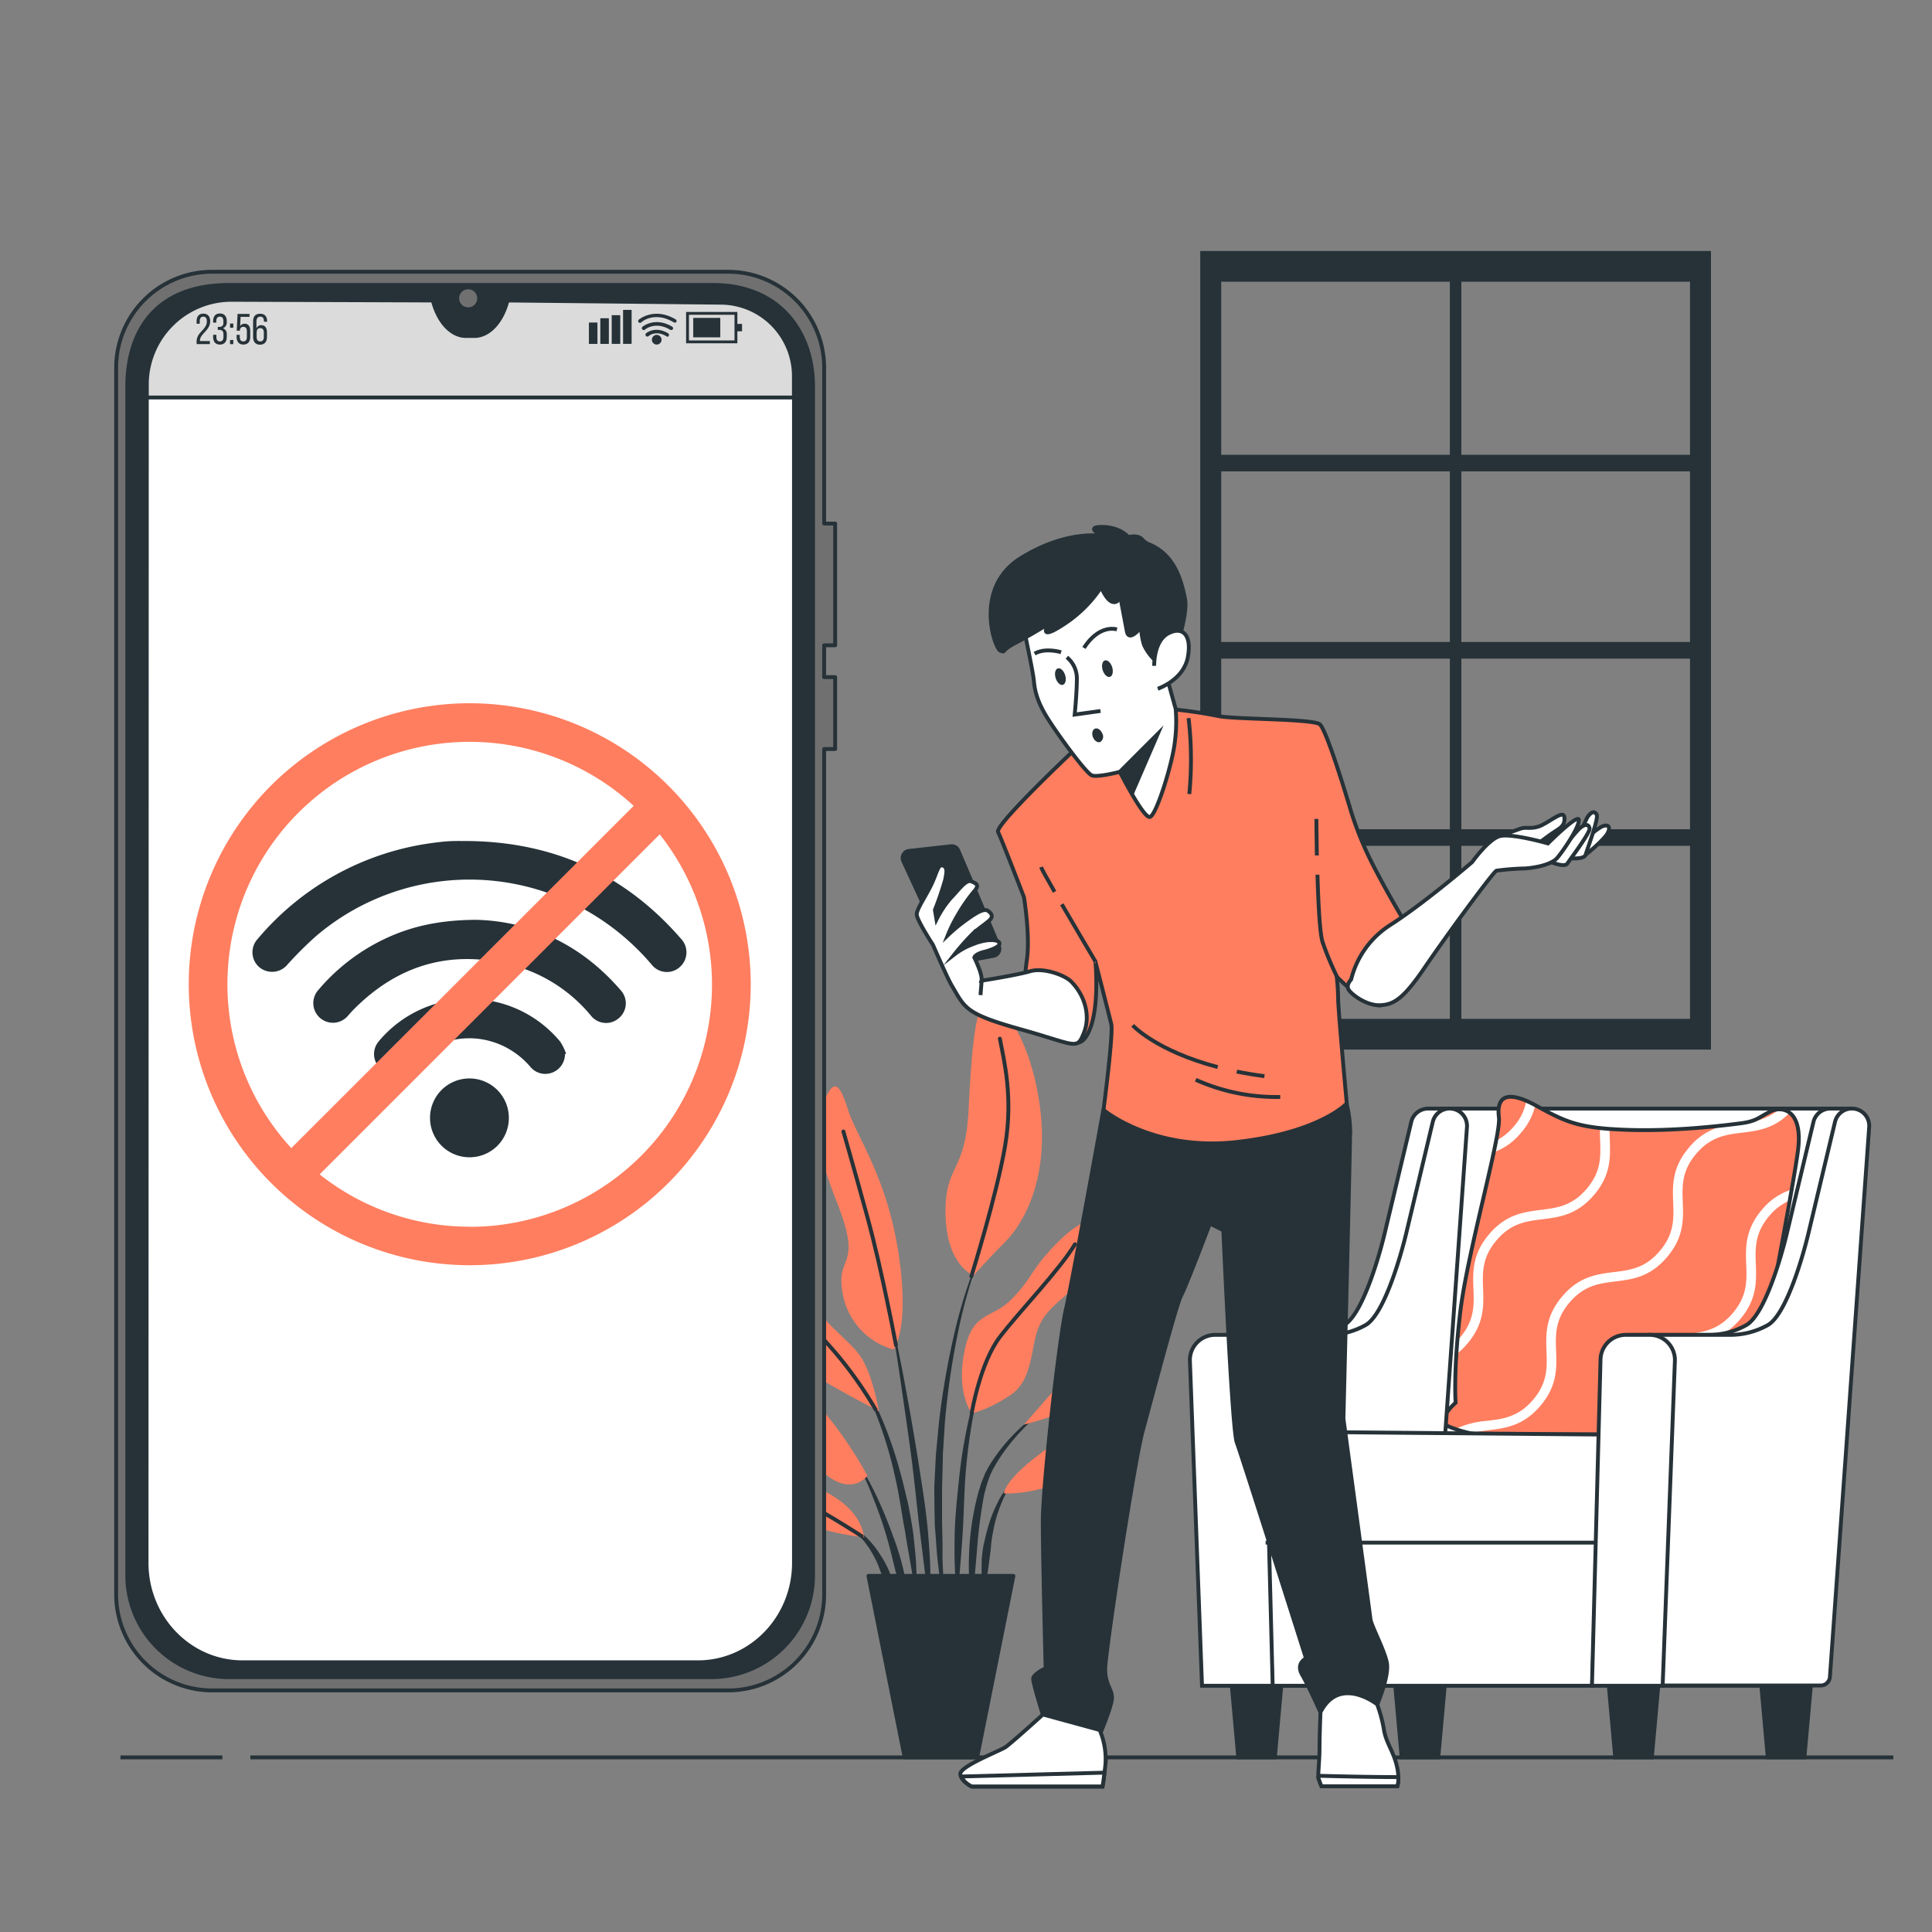 <svg xmlns="http://www.w3.org/2000/svg" viewBox="0 0 500 500"><rect x="0" y="0" width="500" height="500" fill="#808080" stroke="none"/><g id="freepik--Window--inject-87"><polygon points="438.56 121.49 438.56 118.2 377.7 118.2 377.7 69.42 375.72 69.42 375.72 118.2 315.29 118.2 315.29 121.49 375.72 121.49 375.72 166.65 315.29 166.65 315.29 169.95 375.72 169.95 375.72 215.11 315.29 215.11 315.29 218.4 375.72 218.4 375.72 265.85 377.7 265.85 377.7 218.4 438.56 218.4 438.56 215.11 377.7 215.11 377.7 169.95 438.56 169.95 438.56 166.65 377.7 166.65 377.7 121.49 438.56 121.49" style="fill:#263238;stroke:#263238;stroke-miterlimit:10"></polygon><path d="M311.12,65.46V271.13H442.3V65.46ZM437.87,264.18H315.55V72.4H437.87Z" style="fill:#263238;stroke:#263238;stroke-miterlimit:10"></path></g><g id="freepik--Plant--inject-87"><path d="M254,323.92h0a.1.1,0,0,0-.06-.13.1.1,0,0,0-.13.06,132,132,0,0,0-6.94,21.75A202,202,0,0,0,243,368.15l-.54,5.7c-.08.95-.19,1.9-.26,2.85l-.15,2.86c-.08,1.91-.2,3.82-.26,5.73l.06,5.73.06,2.86c0,.95.11,1.91.18,2.86.14,1.9.26,3.81.43,5.71.37,3.8.94,7.57,1.52,11.34a.11.11,0,0,0,.1.08.09.09,0,0,0,.1-.1h0c0-1.91-.09-3.8-.13-5.71s-.22-3.78-.19-5.68,0-3.8-.06-5.69l-.06-2.84,0-2.84,0-5.68.15-5.67.06-2.84c0-.95.11-1.89.16-2.84l.35-5.67a200.9,200.9,0,0,1,3.21-22.49A131.72,131.72,0,0,1,254,323.92Z" style="fill:#263238"></path><path d="M254.81,353.6a.1.1,0,0,0-.06-.12.1.1,0,0,0-.13.06,132.44,132.44,0,0,0-6.43,29.24c-.5,5-1.06,9.94-1.13,14.94a127.13,127.13,0,0,0,.53,15,.11.11,0,0,0,.09.08.09.09,0,0,0,.11-.08c.58-5,.93-9.94,1.28-14.9s.4-9.93.72-14.89a148.32,148.32,0,0,1,5-29.31Z" style="fill:#263238"></path><path d="M271.27,364.05a.1.1,0,0,0-.14,0,50.06,50.06,0,0,0-11,9.59,44.64,44.64,0,0,0-4.3,6l-.88,1.67-.7,1.74a15.71,15.71,0,0,0-.6,1.75c-.18.6-.38,1.18-.54,1.78a71,71,0,0,0-2.27,14.52,84,84,0,0,0,.54,14.62.11.11,0,0,0,.1.08.09.09,0,0,0,.1-.09l1.26-14.47a127.64,127.64,0,0,1,1.83-14.27c.13-.59.3-1.15.45-1.73a16,16,0,0,1,.5-1.71l.59-1.67.76-1.58a43.25,43.25,0,0,1,3.94-6,49.72,49.72,0,0,1,10.33-10.05h0A.11.11,0,0,0,271.27,364.05Z" style="fill:#263238"></path><path d="M263.3,382.64a16.06,16.06,0,0,0-5,6,35.33,35.33,0,0,0-2.81,7.37c-.19.63-.35,1.27-.49,1.91l-.45,1.92a34.52,34.52,0,0,0-.49,3.91c0,1.32-.05,2.63,0,3.94a34.57,34.57,0,0,0,.51,3.91.13.13,0,0,0,.08.08.1.1,0,0,0,.12-.08,35.91,35.91,0,0,0,.7-3.85c.2-1.28.4-2.54.55-3.81s.35-2.52.45-3.79.27-2.54.55-3.78a34.19,34.19,0,0,1,2.14-7.3,16.18,16.18,0,0,1,4.2-6.27l0,0a.09.09,0,0,0,0-.13A.11.11,0,0,0,263.3,382.64Z" style="fill:#263238"></path><path d="M240.22,397.14c-.54-6.42-1.6-12.79-2.6-19.14s-2.12-12.7-3.28-19-2.46-12.63-3.83-18.91a.1.1,0,1,0-.19,0c1.1,6.34,2.09,12.69,3,19.05s1.87,12.71,2.68,19.08,1.4,12.77,2.19,19.13l2.35,19.13a.12.12,0,0,0,.1.09.11.11,0,0,0,.11-.1c.07-1.61.07-3.22.11-4.84s-.07-3.22-.09-4.83C240.74,403.57,240.46,400.36,240.22,397.14Z" style="fill:#263238"></path><path d="M236.37,397.05c-.35-2.55-.81-5.08-1.3-7.6l-.9-3.75c-.3-1.25-.58-2.5-.94-3.74a105.84,105.84,0,0,0-4.92-14.61l-.77-1.77-.85-1.73c-.55-1.16-1.2-2.27-1.83-3.4a28.58,28.58,0,0,0-4.64-6.14.09.09,0,0,0-.13,0,.1.1,0,0,0,0,.14h0a28,28,0,0,1,4.24,6.29c.56,1.14,1.15,2.26,1.63,3.44l.76,1.75.67,1.79a105.45,105.45,0,0,1,4.28,14.61c.58,2.47,1,5,1.45,7.49l.6,3.76c.22,1.25.49,2.5.66,3.76.4,2.51.87,5,1.3,7.53s.85,5,1.39,7.55a.11.11,0,0,0,.09.09.11.11,0,0,0,.11-.1q0-3.85-.18-7.7C236.94,402.15,236.63,399.6,236.37,397.05Z" style="fill:#263238"></path><path d="M231.05,397.38c-1.19-3.38-2.57-6.68-4.07-9.91a86.8,86.8,0,0,0-5.12-9.38.1.1,0,1,0-.17.1,87.62,87.62,0,0,1,4.37,9.68c1.3,3.28,2.48,6.62,3.46,10s1.73,6.83,2.63,10.23,1.71,6.83,2.76,10.27a.1.1,0,0,0,.09.07.11.11,0,0,0,.11-.1,51.83,51.83,0,0,0-1-10.69A66.72,66.72,0,0,0,231.05,397.38Z" style="fill:#263238"></path><path d="M230.83,408.61a23.15,23.15,0,0,0-2.83-5.94,24.44,24.44,0,0,0-4.12-5.11,19.36,19.36,0,0,0-2.62-2,10.92,10.92,0,0,0-3-1.34.1.1,0,0,0-.11.06.1.1,0,0,0,0,.13h0a14.89,14.89,0,0,1,4.93,3.83,23.66,23.66,0,0,1,3.43,5.2c1,1.84,1.48,3.88,2.33,5.79.37,1,.74,1.95,1.18,2.93a23.09,23.09,0,0,0,1.29,3h0a.11.11,0,0,0,.09.05.09.09,0,0,0,.1-.09,22.57,22.57,0,0,0-.12-3.29C231.31,410.74,231.09,409.67,230.83,408.61Z" style="fill:#263238"></path><path d="M231.23,349.25a18.29,18.29,0,0,1-13-13.76c-2.43-11.34,5.4-6.48-1.62-24.3s-5.4-21.87-3-27,3.78-3.51,5.94,3.24,10,17.28,13,37S231.23,349.25,231.23,349.25Z" style="fill:#FF7E5F"></path><path d="M252,330.09s-7-2.43-7.29-15.66,5.13-10.53,5.94-27,1.89-28.08,4.86-28.35,10.8,8.1,13.5,26.46-3.51,30.51-8.91,35.91S252,330.09,252,330.09Z" style="fill:#FF7E5F"></path><path d="M227.45,365.18s-1.62-9.72-4.86-14.31-10.26-8.64-14.85-17.54-9.72-13.23-9.45-.54,5.94,19.16,13,23.48S227.45,365.18,227.45,365.18Z" style="fill:#FF7E5F"></path><path d="M224.48,381.92s-6.48-12.42-15.93-21.6-17-13.77-14.31-9.18,5.94,4.32,10.53,12.42,3.24,14,9.72,18.63S224.48,381.92,224.48,381.92Z" style="fill:#FF7E5F"></path><path d="M223.67,397.85c-.27-.81-.54-6.75-9.72-11.61s-17.82-3-16.74-.54,6.75,6.48,12.42,8.91S223.67,397.85,223.67,397.85Z" style="fill:#FF7E5F"></path><path d="M251.47,365.72s-4.05-5.13-1.89-15.93,7-8.1,12.42-13.77,4.32-6.47,9.72-12.41,10.26-9.18,12.42-6.75-1.08,10-4.32,14.31S271.45,337.64,269,343s-1.35,14-7.56,18.09S251.47,365.72,251.47,365.72Z" style="fill:#FF7E5F"></path><path d="M265,368.69s9.72-11.07,16.74-19.17,9.72-14.3,10-8.91,2.43,9.72-3.24,16.74S265,368.69,265,368.69Z" style="fill:#FF7E5F"></path><path d="M259.84,386.51s-.27-4.32,15.12-14.31,21.87-11.88,20.25-7.83-8.37,8.1-15.66,15.39S259.84,386.51,259.84,386.51Z" style="fill:#FF7E5F"></path><path d="M231.87,348.1s-3.61-19.36-7.39-33.13-6.21-22.14-6.21-22.14" style="fill:none;stroke:#263238;stroke-linecap:round;stroke-linejoin:round"></path><path d="M251.39,330.29s6.56-21,8.72-33.68-.27-22.14-1.35-27.81" style="fill:none;stroke:#263238;stroke-linecap:round;stroke-linejoin:round"></path><path d="M226.6,364.78a101.76,101.76,0,0,0-9.95-14.18c-5.94-7-10.53-10.8-13.23-17.54" style="fill:none;stroke:#263238;stroke-linecap:round;stroke-linejoin:round"></path><path d="M251.47,365.72s2.16-13,7.29-19.71,15.39-17.27,19.44-24" style="fill:none;stroke:#263238;stroke-linecap:round;stroke-linejoin:round"></path><path d="M223,397.55s-9.08-5.91-15.56-9.15" style="fill:none;stroke:#263238;stroke-linecap:round;stroke-linejoin:round"></path><polygon points="252.89 454.81 234.13 454.81 224.75 407.84 262.27 407.84 252.89 454.81" style="fill:#263238;stroke:#263238;stroke-linecap:round;stroke-linejoin:round"></polygon></g><g id="freepik--Floor--inject-87"><line x1="64.8" y1="454.81" x2="489.98" y2="454.81" style="fill:none;stroke:#263238;stroke-miterlimit:10"></line><line x1="31.18" y1="454.81" x2="57.55" y2="454.81" style="fill:none;stroke:#263238;stroke-miterlimit:10"></line></g><g id="freepik--Device--inject-87"><path d="M216.14,167v-31.5h-2.85V95.19a24.85,24.85,0,0,0-24.85-24.86H54.92A24.86,24.86,0,0,0,30.06,95.19V412.62a24.86,24.86,0,0,0,24.86,24.86H188.44a24.85,24.85,0,0,0,24.85-24.86V193.85h2.85V175.24h-2.85V167Z" style="fill:#707070;stroke:#263238;stroke-linejoin:round"></path><path d="M184.08,434.05H59.27a26.33,26.33,0,0,1-26.33-26.33V100.09c0-14.55,7.46-26.34,26.33-26.34H184.08c17.31-.23,26.34,11.79,26.34,26.34V407.72A26.33,26.33,0,0,1,184.08,434.05Z" style="fill:#263238;stroke:#263238;stroke-linejoin:round"></path><path d="M131.34,77.8l-.05.19c-1.46,5.44-4.82,9-8.54,9h-2.14c-3.72,0-7.08-3.52-8.54-9l0-.19-52.08-.18A21.92,21.92,0,0,0,38,99.53l-.07,304.94c0,14.21,11.12,25.73,24.85,25.73H180.62c13.73,0,24.86-11.52,24.86-25.73l0-307.13a19,19,0,0,0-18.78-19Z" style="fill:#fff;stroke:#263238;stroke-miterlimit:10"></path><path d="M205.46,102.88V97.34a19,19,0,0,0-18.78-19l-55.34-.57-.05.19c-1.46,5.44-4.82,9-8.54,9h-2.14c-3.72,0-7.08-3.52-8.54-9l0-.19-52.08-.18A21.92,21.92,0,0,0,38,99.53v3.35Z" style="fill:#dbdbdb;stroke:#263238;stroke-miterlimit:10"></path><path d="M123.5,77.2a2.34,2.34,0,1,0-2.33,2.34A2.33,2.33,0,0,0,123.5,77.2Z" style="fill:#707070"></path><path d="M54.4,83.14c0,2.37-2.65,3.22-2.66,5v.12h2.57v.79H50.88V88.4c0-2.53,2.65-3,2.65-5.22,0-.81-.27-1.23-.92-1.23s-.92.46-.92,1.15v.69h-.81v-.63c0-1.2.54-2,1.75-2S54.4,82,54.4,83.14Z" style="fill:#263238"></path><path d="M58.69,83.13v.2a1.57,1.57,0,0,1-1,1.62,1.55,1.55,0,0,1,1,1.62v.6c0,1.2-.56,2-1.77,2s-1.76-.78-1.76-2v-.53H56v.59c0,.7.29,1.13.92,1.13s.91-.42.91-1.21v-.6c0-.78-.32-1.15-1-1.17h-.47V84.6h.51a.94.94,0,0,0,.94-1.08v-.35c0-.81-.28-1.22-.91-1.22s-.92.43-.92,1.14v.4h-.82v-.36c0-1.19.56-2,1.76-2S58.69,81.94,58.69,83.13Z" style="fill:#263238"></path><path d="M60.38,83.73v1.08h-.84V83.73Zm0,4.26v1.08h-.84V88Z" style="fill:#263238"></path><path d="M62.14,84.43a1.28,1.28,0,0,1,1.17-.65c1,0,1.45.74,1.45,1.86v1.53c0,1.2-.57,2-1.76,2s-1.76-.78-1.76-2v-.52h.81v.58c0,.7.3,1.13.92,1.13s.92-.43.92-1.13V85.71c0-.71-.29-1.13-.92-1.13a.84.84,0,0,0-.88.84v.17h-.82l.21-4.35h3.09V82h-2.3Z" style="fill:#263238"></path><path d="M69.12,83.12v.15H68.3v-.2c0-.71-.29-1.12-.93-1.12s-1,.42-1,1.26V85a1.26,1.26,0,0,1,1.26-.84c1,0,1.46.73,1.46,1.86v1.18c0,1.2-.59,2-1.79,2s-1.8-.78-1.8-2v-4c0-1.24.56-2,1.8-2S69.12,81.92,69.12,83.12Zm-2.7,2.93v1.18c0,.7.29,1.13.93,1.13s.93-.43.93-1.13V86.05c0-.7-.3-1.13-.93-1.13S66.42,85.35,66.42,86.05Z" style="fill:#263238"></path><rect x="152.41" y="83.47" width="2.21" height="5.53" style="fill:#263238"></rect><rect x="155.36" y="82.36" width="2.21" height="6.64" style="fill:#263238"></rect><rect x="158.31" y="81.57" width="2.21" height="7.42" style="fill:#263238"></rect><rect x="161.25" y="80.2" width="2.21" height="8.79" style="fill:#263238"></rect><path d="M190.83,88.84H177.56V80.73h13.27Zm-12.53-.73h11.79V81.47H178.3Z" style="fill:#263238"></path><rect x="179.41" y="82.27" width="7" height="5.03" style="fill:#263238"></rect><rect x="190.37" y="83.83" width="1.67" height="1.91" style="fill:#263238"></rect><path d="M172.7,87.08a.48.48,0,0,1-.26-.07c-2.7-1.61-4.48-.12-4.56-.05a.49.49,0,0,1-.69,0,.5.5,0,0,1,0-.7c.1-.08,2.38-2,5.72,0a.5.5,0,0,1-.25.92Z" style="fill:#263238"></path><path d="M173.7,85.41a.48.48,0,0,1-.26-.07c-3.9-2.32-6.53-.07-6.55,0a.5.5,0,0,1-.66-.74s3.2-2.74,7.72-.06a.49.49,0,0,1,.17.68A.48.48,0,0,1,173.7,85.41Z" style="fill:#263238"></path><path d="M174.6,83.48a.47.47,0,0,1-.25-.07c-4.94-2.94-8.23-.17-8.37,0a.49.49,0,0,1-.7,0,.48.48,0,0,1,.05-.69s3.94-3.38,9.53-.06a.5.5,0,0,1,.17.68A.49.49,0,0,1,174.6,83.48Z" style="fill:#263238"></path><path d="M171.21,87.91A1.25,1.25,0,1,1,170,86.67,1.24,1.24,0,0,1,171.21,87.91Z" style="fill:#263238"></path><path d="M121.53,217.66c22,.34,40.33,8.68,54.78,25.36a5.08,5.08,0,0,1-.47,7.33,5,5,0,0,1-7.15-.66,62.94,62.94,0,0,0-18.47-14.9,61.21,61.21,0,0,0-68.4,7.45,92.38,92.38,0,0,0-7.42,7.39,5.17,5.17,0,0,1-7.32.66,5.1,5.1,0,0,1-.36-7.33,71.44,71.44,0,0,1,45.7-24.87c1.44-.19,2.89-.35,4.34-.41S119.94,217.66,121.53,217.66Z" style="fill:#263238"></path><path d="M123.35,238.05c13.9.36,27,6.29,37.24,18.17a5,5,0,0,1-.46,7.3,5,5,0,0,1-7.22-.7,39.62,39.62,0,0,0-19.8-12.9C117,245.56,103,249.54,91.3,261.49c-.44.45-.84.93-1.25,1.39a5.08,5.08,0,1,1-7.68-6.65,51.11,51.11,0,0,1,16.38-12.85C105.94,239.81,113.57,238.08,123.35,238.05Z" style="fill:#263238"></path><path d="M146.21,272.81a5.08,5.08,0,0,1-3.25,4.76,5,5,0,0,1-5.66-1.42,21.34,21.34,0,0,0-7.76-5.77C121.2,266.84,112,269,105.79,276a4.92,4.92,0,0,1-5.43,1.63A5.07,5.07,0,0,1,98,269.52a30.52,30.52,0,0,1,47,.08,14.27,14.27,0,0,1,1.5,3.09Z" style="fill:#263238"></path><path d="M121.52,299.5a10.2,10.2,0,1,1,10.17-10.15A10.14,10.14,0,0,1,121.52,299.5Z" style="fill:#263238"></path><path d="M121.58,182a72.72,72.72,0,1,0,72.71,72.71A72.8,72.8,0,0,0,121.58,182ZM58.86,254.75A62.68,62.68,0,0,1,164,208.56L75.39,297.13A62.52,62.52,0,0,1,58.86,254.75Zm62.72,62.72a62.4,62.4,0,0,1-38.85-13.54l88-88a62.67,62.67,0,0,1-49.18,101.57Z" style="fill:#FF7E5F"></path></g><g id="freepik--Sofa--inject-87"><polygon points="427.5 454.81 418.02 454.81 415.99 432.25 429.53 432.25 427.5 454.81" style="fill:#263238;stroke:#263238;stroke-miterlimit:10"></polygon><polygon points="466.98 454.81 457.5 454.81 455.47 432.25 469.01 432.25 466.98 454.81" style="fill:#263238;stroke:#263238;stroke-miterlimit:10"></polygon><polygon points="372.23 454.81 362.75 454.81 360.73 432.25 374.26 432.25 372.23 454.81" style="fill:#263238;stroke:#263238;stroke-miterlimit:10"></polygon><polygon points="329.93 454.81 320.46 454.81 318.43 432.25 331.96 432.25 329.93 454.81" style="fill:#263238;stroke:#263238;stroke-miterlimit:10"></polygon><path d="M375.17,286.9h98.52s.39,34.25-4.68,58.5-11.28,38.91-11.28,38.91H364.11S378,330.67,375.17,286.9Z" style="fill:#fff;stroke:#263238;stroke-miterlimit:10"></path><path d="M416.06,292.13c-8.64-.68-12.07-2.42-18.53-6-8.41-4.61-10.21-1.54-9.61,3.07s-8.17,35-10,50.3-1.21,23.53-1.21,23.53-5.4,4.61-1.8,6.14a32.28,32.28,0,0,0,7.21,2.05h69.66s12.38-63.61,13.58-73.84-4.2-11.25-7.21-9.72-3.6,2.56-7.81,3.07C440.5,292,427.9,293.05,416.06,292.13Z" style="fill:#FF7E5F"></path><path d="M393.63,293.16a16.26,16.26,0,0,0,3.69-7.1c-.84-.45-1.61-.82-2.32-1.12a13.69,13.69,0,0,1-3.26,6.61,14.3,14.3,0,0,1-4.54,3.65c-.18.91-.38,1.9-.6,3A16.06,16.06,0,0,0,393.63,293.16Z" style="fill:#fff"></path><path d="M456,313.06c-4.41,5.18-4.24,9.78-4.08,14.24.16,4.16.3,8.08-3.48,12.53s-7.69,4.92-11.82,5.44c-4.42.54-9,1.11-13.4,6.29s-4.25,9.78-4.08,14.23a28.53,28.53,0,0,1-.15,5.47h2.52a33.48,33.48,0,0,0,.11-5.56c-.15-4.16-.3-8.09,3.49-12.53s7.68-4.93,11.82-5.44c4.42-.54,9-1.11,13.4-6.29s4.24-9.78,4.08-14.24c-.16-4.16-.3-8.09,3.49-12.53a14,14,0,0,1,5.34-4c.17-1,.34-1.92.5-2.83A16.07,16.07,0,0,0,456,313.06Z" style="fill:#fff"></path><path d="M385.23,370.14c4.43-.55,9-1.12,13.41-6.3s4.24-9.78,4.08-14.23c-.16-4.16-.3-8.09,3.48-12.53s7.69-4.93,11.82-5.44c4.42-.55,9-1.11,13.4-6.29s4.25-9.79,4.08-14.24c-.15-4.16-.3-8.09,3.49-12.53s7.69-4.93,11.82-5.44,8.26-1,12.34-5.14a4.35,4.35,0,0,0-2.74-.86,14.82,14.82,0,0,1-7.92,3.27,19.67,19.67,0,0,1-2.12.36l-3,.35A16.3,16.3,0,0,0,437.1,297c-4.42,5.19-4.25,9.79-4.08,14.24.15,4.16.3,8.09-3.49,12.54s-7.68,4.92-11.82,5.43c-4.42.55-9,1.11-13.4,6.29s-4.24,9.79-4.08,14.24c.16,4.16.3,8.09-3.48,12.53s-7.69,4.93-11.82,5.44a23.21,23.21,0,0,0-8.38,2.16,32.7,32.7,0,0,0,4,1.12A32.06,32.06,0,0,1,385.23,370.14Z" style="fill:#fff"></path><path d="M379.74,347.75c4.41-5.18,4.24-9.78,4.08-14.23-.15-4.17-.3-8.09,3.49-12.54s7.68-4.92,11.81-5.43c4.42-.55,9-1.12,13.41-6.3s4.24-9.78,4.08-14.23c0-1-.07-1.91-.06-2.86l-.49,0-2-.19c0,1.07,0,2.12.05,3.17.16,4.16.3,8.09-3.48,12.53s-7.69,4.93-11.82,5.44c-4.42.55-9,1.11-13.41,6.29s-4.24,9.78-4.07,14.24c.15,4.16.29,8.09-3.49,12.53-.21.25-.42.48-.64.7-.1,1.27-.19,2.47-.26,3.59A18.26,18.26,0,0,0,379.74,347.75Z" style="fill:#fff"></path><path d="M416.06,292.13c-8.64-.68-12.07-2.42-18.53-6-8.41-4.61-10.21-1.54-9.61,3.07s-8.17,35-10,50.3-1.21,23.53-1.21,23.53-5.4,4.61-1.8,6.14a32.28,32.28,0,0,0,7.21,2.05h69.66s12.38-63.61,13.58-73.84-4.2-11.25-7.21-9.72-3.6,2.56-7.81,3.07C440.5,292,427.9,293.05,416.06,292.13Z" style="fill:none;stroke:#263238;stroke-miterlimit:10"></path><path d="M375.17,286.9H369.6a4.49,4.49,0,0,0-4.37,3.45l-6.92,29c-1.28,5.38-5.66,20.88-10.48,23.59h0a19.79,19.79,0,0,1-9.69,2.53H317.26l8.88,90.77h38l10-144.53a5.11,5.11,0,0,0,0-1h1.13Z" style="fill:#fff;stroke:#263238;stroke-miterlimit:10"></path><path d="M322.83,345.46h20.89a19.82,19.82,0,0,0,9.69-2.53h0c4.82-2.71,9.19-18.21,10.48-23.59l6.91-29a4.5,4.5,0,0,1,4.37-3.45h0a4.49,4.49,0,0,1,4.48,4.8L369.4,436.23h-38Z" style="fill:#fff;stroke:#263238;stroke-miterlimit:10"></path><polygon points="412.04 436.28 414.21 371.26 327.1 370.49 329.28 436.28 412.04 436.28" style="fill:#fff;stroke:#263238;stroke-miterlimit:10"></polygon><path d="M479.26,286.9h-5.57a4.5,4.5,0,0,0-4.37,3.45l-6.92,29c-1.28,5.38-5.65,20.88-10.48,23.59h0a19.76,19.76,0,0,1-9.69,2.53H421.35L425,436.23h42.82L478.17,291.7a4.39,4.39,0,0,0,0-1h1.13Z" style="fill:#fff;stroke:#263238;stroke-miterlimit:10"></path><path d="M426.92,345.46h20.89a19.82,19.82,0,0,0,9.69-2.53h0c4.82-2.71,9.2-18.21,10.48-23.59l6.92-29a4.49,4.49,0,0,1,4.36-3.45h0a4.48,4.48,0,0,1,4.48,4.8L473.58,434a2.39,2.39,0,0,1-2.37,2.21H430.33Z" style="fill:#fff;stroke:#263238;stroke-miterlimit:10"></path><path d="M414.21,352,412,436.28h18.29L433.47,352a6.54,6.54,0,0,0-6.55-6.54h-6.16A6.54,6.54,0,0,0,414.21,352Z" style="fill:#fff;stroke:#263238;stroke-miterlimit:10"></path><path d="M307.94,352l3.14,84.28h18.29L327.19,352a6.54,6.54,0,0,0-6.54-6.54h-6.16A6.54,6.54,0,0,0,307.94,352Z" style="fill:#fff;stroke:#263238;stroke-miterlimit:10"></path><line x1="327.54" y1="399.23" x2="413.38" y2="399.23" style="fill:none;stroke:#263238;stroke-miterlimit:10"></line></g><g id="freepik--Character--inject-87"><path d="M285.55,287.23s-7.94,44.12-9.68,51.58-6,45.49-6,54.94.74,38,.74,38-3.23,1.49-3.23,2.73,2.49,9.2,2.49,9.2l14.66,5.47s3-7,3.23-9.45-1.74-3.48-1.74-7.71,7.46-53.44,9.7-61.64,8.7-32.81,9.94-35.05,7.46-18.64,7.46-18.64l3.48,1.74s2.23,51.7,3.48,54.93S338,429.2,338,429.2s-2.73,1.24-1,4.23,4.72,9.69,4.72,9.69,2.74-3.73,6-4.47,8.7,2.48,8.7,2.48,3.23-7.46,2.48-10.93-4-9.45-4.22-11.19-7-51.86-7-51.86,1.74-70.1,1.74-74.82a31.49,31.49,0,0,0-1.74-9.45,117.57,117.57,0,0,1-32.32,6.22c-17.65.74-27.34-6.46-27.34-6.46Z" style="fill:#263238;stroke:#263238;stroke-miterlimit:10"></path><path d="M269.91,443.71s-8.21,7.45-9.7,8.45-11.93,5-11.68,7,3,3.23,3,3.23h33.81s.24-1,.74-5.72a18.86,18.86,0,0,0-1.49-8.95Z" style="fill:#fff;stroke:#263238;stroke-miterlimit:10"></path><path d="M285.83,458.76l-37.12,1a6.16,6.16,0,0,0,2.8,2.57h33.81S285.49,461.66,285.83,458.76Z" style="fill:#fff;stroke:#263238;stroke-miterlimit:10"></path><path d="M341.74,443.12s-.25,6.21-.25,9.45-.49,7-.25,7.7.75,2,.75,2h19.64s.74-2-.25-5.72-2.74-5.71-3.23-9a36.31,36.31,0,0,0-1.74-6.46S346.71,433.43,341.74,443.12Z" style="fill:#fff;stroke:#263238;stroke-miterlimit:10"></path><path d="M361.89,459.91c-7.47,0-16.77-.24-20.72-.34a3.34,3.34,0,0,0,.07.7c.25.75.75,2,.75,2h19.64A7.22,7.22,0,0,0,361.89,459.91Z" style="fill:#fff;stroke:#263238;stroke-miterlimit:10"></path><path d="M278.5,193.64s-21.12,19.83-20.2,21.68S265,232.18,265,232.18s1.66,10,.74,16.31a64.54,64.54,0,0,0-.56,12.05,25.59,25.59,0,0,0,7,6.11c4.08,2.23,7.23,6.12,9.83-.18s1.48-17.61,1.48-17.61S287,262.58,287.59,265s-2,22.24-2,22.24S298.33,298,320,295.56s28.54-10,28.54-10-2.23-24.28-2.23-27.06a54,54,0,0,0-.37-5.75s7.6,7.79,11.31,7.42,10.19-15.57,8.52-18-7.41-12.25-10.93-19.29a85.73,85.73,0,0,1-5.28-13.19s-6.12-20.76-8-22.24-22.7-1.25-26.41-2.17a124.1,124.1,0,0,0-14.83-2C299.08,183.26,282.58,187.15,278.5,193.64Z" style="fill:#FF7E5F;stroke:#263238;stroke-miterlimit:10"></path><path d="M340.8,221.39c-.1-5.32-.12-9.46-.12-9.46" style="fill:none;stroke:#263238;stroke-miterlimit:10"></path><path d="M346,252.75a78.12,78.12,0,0,1-3.7-8.89c-.74-2.21-1.13-10.1-1.34-17.49" style="fill:none;stroke:#263238;stroke-miterlimit:10"></path><path d="M272.93,230.8c-1.89-3.3-3.33-5.88-3.51-6.4" style="fill:none;stroke:#263238;stroke-miterlimit:10"></path><path d="M283.51,248.86s-4.74-8-8.72-14.84" style="fill:none;stroke:#263238;stroke-miterlimit:10"></path><path d="M307.6,185.85a92.16,92.16,0,0,1,.19,19.65" style="fill:none;stroke:#263238;stroke-miterlimit:10"></path><path d="M320.07,277.32c2.23.45,4.62.86,7.17,1.19" style="fill:none;stroke:#263238;stroke-miterlimit:10"></path><path d="M293.14,265.36s6,6.58,22,10.8" style="fill:none;stroke:#263238;stroke-miterlimit:10"></path><path d="M309.45,279.44a50.88,50.88,0,0,0,21.87,4.45" style="fill:none;stroke:#263238;stroke-miterlimit:10"></path><path d="M265.16,163.61s2.22,10.38,2.41,12.61.74,5.19,3.52,9.63,10,14.27,11.49,14.83,7.23-.93,7.23-.93,6.11,12.05,7.78,11.68,5.93-14.09,6.49-19.65a39.64,39.64,0,0,0,.18-8.34l-2.59-9.26s-2.22-13-2.22-13.9,1.29-7.6-5.93-10.38-16.13-3-22.06,3.89S265.16,163.61,265.16,163.61Z" style="fill:#fff;stroke:#263238;stroke-miterlimit:10"></path><path d="M285,151.94a33.32,33.32,0,0,1-10,9.82c-6.85,4.45-3.52-.37-3.52-.37s-4.82,3-8.71,5-2.41,2.6-3.89,2-7-16.38,5.39-24,21.43-5.61,21.43-5.61-5.38-2.41-.56-2.41S292,139,292,139s2.59-.74,3.7.74a4.4,4.4,0,0,0,1.77,1.17c6,2.54,8.09,8.22,9.22,14.15.74,3.89-2.41,13.16-2.41,13.16L299.08,171a12.88,12.88,0,0,1-3-4.08,15.94,15.94,0,0,1-.74-4.63s-3.15,4.07-3.71,1.11-2-10.56-2-10.56.56,3-1.29,3S285,151.94,285,151.94Z" style="fill:#263238;stroke:#263238;stroke-miterlimit:10"></path><path d="M298.7,172.32s-.18-6.3,3.53-8.34,6.3.19,5.18,6.12-7.78,8.15-7.78,8.15" style="fill:#fff;stroke:#263238;stroke-miterlimit:10"></path><polygon points="289.81 199.75 299.63 189.93 293.14 204.94 289.81 199.75" style="fill:#263238;stroke:#263238;stroke-miterlimit:10"></polygon><path d="M285.27,189.82a1.66,1.66,0,0,1-.51,2.2c-.67.27-1.52-.28-1.9-1.23s-.15-1.94.51-2.21S284.88,188.87,285.27,189.82Z" style="fill:#263238"></path><path d="M287.83,172.66c.36,1.18.1,2.3-.57,2.51s-1.53-.58-1.89-1.75-.1-2.29.57-2.5S287.47,171.49,287.83,172.66Z" style="fill:#263238"></path><path d="M275.66,174.72c.36,1.18.1,2.3-.58,2.51s-1.52-.57-1.88-1.75-.11-2.29.57-2.5S275.29,173.55,275.66,174.72Z" style="fill:#263238"></path><path d="M276.1,170.1a7.06,7.06,0,0,1,2.59,5.56c0,3.71-.56,9.27-.56,9.27l6.68-.93" style="fill:none;stroke:#263238;stroke-miterlimit:10"></path><path d="M280.54,167.69s3.34-5.93,8.53-4.82" style="fill:none;stroke:#263238;stroke-miterlimit:10"></path><path d="M274.61,168.8s-4.07-1.29-6.85.37" style="fill:none;stroke:#263238;stroke-miterlimit:10"></path><path d="M388,216.43s4.08-1.48,5.56-2,3,.37,5.56-.92,5.56-3.9,5.75-2-.75,2.59-2.23,3.52-3.89,2.78-3.89,2.78l-.74,1.85-11.12-.92S387.1,217,388,216.43Z" style="fill:#fff;stroke:#263238;stroke-miterlimit:10"></path><path d="M410.35,221.22s5.11-4.05,5.85-5.9-.56-2-1.85-1.3S409,218.1,409,218.1Z" style="fill:#fff;stroke:#263238;stroke-miterlimit:10"></path><path d="M406.17,222.1s3.8.4,4.18-.88,3.38-9.34,2.89-10.35-1.44-.92-2.49.75a57.18,57.18,0,0,0-2.9,7.07s-2.54.57-3.18,2.31S406.17,222.1,406.17,222.1Z" style="fill:#fff;stroke:#263238;stroke-miterlimit:10"></path><path d="M401.37,223.1s3.53,1.49,4.27.37,5.93-8,5.74-9.08-1.11-1.29-2.59,0a55.84,55.84,0,0,0-4.82,5.93s-2.6-.18-3.71,1.3S401.37,223.1,401.37,223.1Z" style="fill:#fff;stroke:#263238;stroke-miterlimit:10"></path><path d="M349.67,253.5a23.39,23.39,0,0,1,10.38-14.27C368.94,233.48,381,223.1,381,223.1s4.08-5.74,7-6.67,12.6,1.85,12.6,1.85,7.79-7.78,8-6.11-3.7,7.6-5.56,9.82-7.6,2.78-8.89,2.78a67,67,0,0,0-6.86.56c-.74.18-13,16.86-18.53,25s-8,9.63-11.49,9.82-7.23-2.6-8.16-3.89S349.67,253.5,349.67,253.5Z" style="fill:#fff;stroke:#263238;stroke-miterlimit:10"></path><path d="M233.77,222.82l11.68,25.34a1.86,1.86,0,0,0,2,1l9.69-1.79a1.85,1.85,0,0,0,1.36-2.52L248,220.12a1.82,1.82,0,0,0-1.89-1.11l-10.89,1.21A1.84,1.84,0,0,0,233.77,222.82Z" style="fill:#263238;stroke:#263238;stroke-miterlimit:10"></path><path d="M241.44,244.51s-4.19-6.42-4.19-7.86,2.44-4.85,3.87-7.93,1.65-5.14,2.88-4.72,1,1.64.61,3.69a79.85,79.85,0,0,1-2.66,7.8l.41,2.47a26.4,26.4,0,0,1,3.69-5.55c1.85-1.84,3.9-4.92,5.34-4.31s2.05,1,.82,2.47a42.71,42.71,0,0,0-4.14,5.91,36.87,36.87,0,0,0-2.79,5.58,42.73,42.73,0,0,1,4.37-3.66c2-1.44,4.82-3.52,6-2.7s1.44,1.64.21,2.67-2.35,1.73-4,3.17a60.68,60.68,0,0,0-4.84,5.45,17.87,17.87,0,0,1,4.84-2.66c3.49-1.43,6.68-1.27,6.81-.17s-3.67,2.1-3.67,2.1c-2.72.62-2.85,1.55-2.85,1.55s2.26,4.52,1.85,6c0,0,9.12-1.43,12.61-2.45s8.94,1,10.59,2.65c3.49,3.49,5.13,8.83,3.29,13.35s-1.85,3.08-16.43-1-14.3-5.54-17.86-11.5C244.91,252.54,241.44,244.51,241.44,244.51Z" style="fill:#fff;stroke:#263238;stroke-miterlimit:10"></path><line x1="254.06" y1="253.77" x2="253.75" y2="257.53" style="fill:none;stroke:#263238;stroke-miterlimit:10"></line></g></svg>